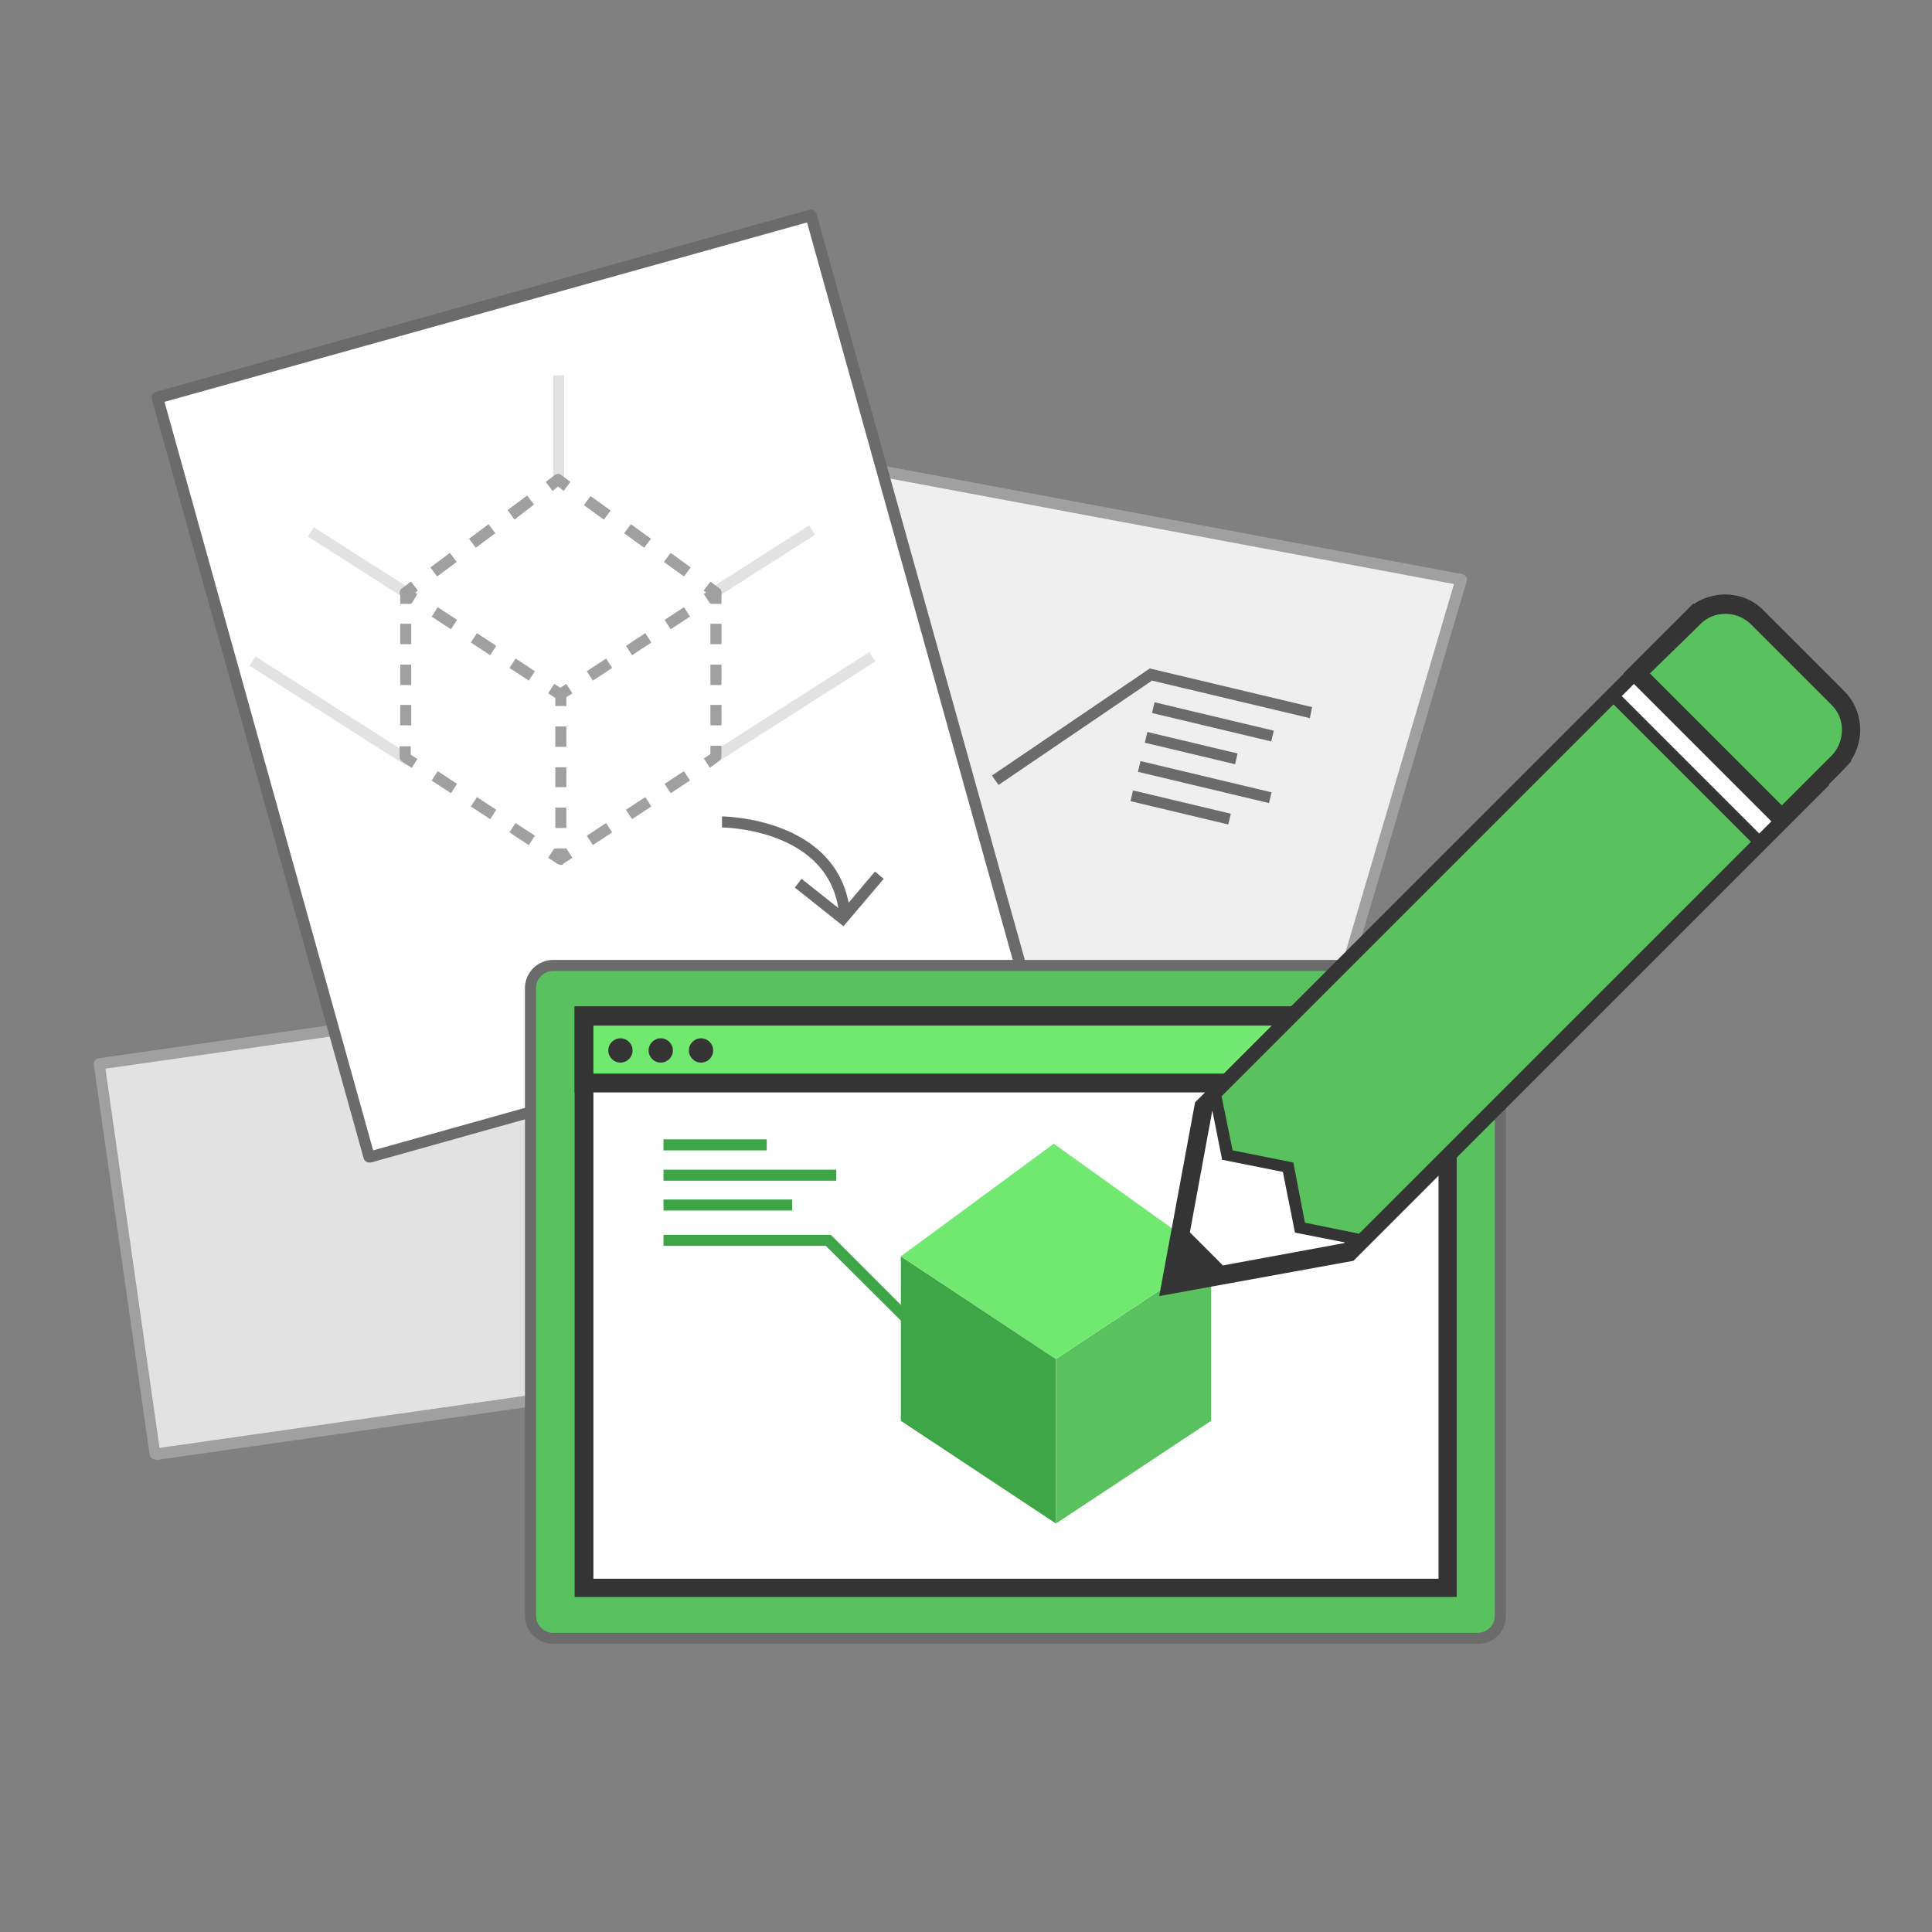 <?xml version="1.0" encoding="utf-8"?>
<!-- Generator: Adobe Illustrator 19.2.0, SVG Export Plug-In . SVG Version: 6.00 Build 0)  -->
<svg version="1.1" id="Слой_1" xmlns="http://www.w3.org/2000/svg" xmlns:xlink="http://www.w3.org/1999/xlink" x="0px" y="0px"
	 viewBox="0 0 350 350" style="enable-background:new 0 0 350 350;" xml:space="preserve">
<rect x="0" y="0" width="350" height="350" fill="#808080" stroke="none"/>
<style type="text/css">
	.st0{fill:#E2E2E2;}
	.st1{fill:#A0A0A0;}
	.st2{fill:#EFEFEF;}
	.st3{fill:#FFFFFF;}
	.st4{fill:#6B6B6B;}
	.st5{fill:#59C15E;}
	.st6{fill:#343434;}
	.st7{fill:#3EA647;}
	.st8{fill:#71E971;}
</style>
<g id="Layer_3">
	<g>
		
			<rect x="22.5" y="185.3" transform="matrix(0.99 -0.141 0.141 0.99 -30.505 12.454)" class="st0" width="99.8" height="71.4"/>
		<path class="st1" d="M28.1,264.4c-0.5,0-0.9-0.4-1-0.9L17,192.9c0-0.3,0-0.5,0.2-0.8c0.2-0.2,0.4-0.4,0.7-0.4l98.8-14.1
			c0.3,0,0.5,0,0.8,0.2c0.2,0.2,0.4,0.4,0.4,0.7l10.1,70.7c0,0.3,0,0.5-0.2,0.8c-0.2,0.2-0.4,0.4-0.7,0.4l-98.8,14.1
			C28.2,264.4,28.1,264.4,28.1,264.4z M19.1,193.6l9.8,68.7l96.8-13.8l-9.8-68.7L19.1,193.6z"/>
	</g>
	<g>
		<polygon class="st2" points="224.4,241.7 106.9,219.8 147.2,83 264.6,104.9 		"/>
		<path class="st1" d="M224.4,242.8c-0.1,0-0.1,0-0.2,0l-117.5-22c-0.3-0.1-0.5-0.2-0.7-0.5c-0.2-0.2-0.2-0.5-0.1-0.8l40.3-136.8
			c0.1-0.5,0.6-0.8,1.2-0.7l117.5,22c0.3,0.1,0.5,0.2,0.7,0.5c0.2,0.2,0.2,0.5,0.1,0.8L225.3,242
			C225.2,242.5,224.8,242.8,224.4,242.8z M108.2,219l115.5,21.6l39.7-134.8L147.9,84.2L108.2,219z"/>
	</g>
	<g>
		
			<rect x="45.4" y="52.9" transform="matrix(0.963 -0.269 0.269 0.963 -29.487 33.323)" class="st3" width="122.9" height="142.8"/>
		<path class="st4" d="M66.9,210.6c-0.4,0-0.9-0.3-1-0.7L27.5,72.3c-0.1-0.3,0-0.5,0.1-0.8s0.4-0.4,0.6-0.5L146.6,38
			c0.3-0.1,0.5,0,0.8,0.1c0.2,0.1,0.4,0.4,0.5,0.6l38.4,137.5c0.2,0.5-0.2,1.1-0.7,1.2L67.2,210.6C67.1,210.6,67,210.6,66.9,210.6z
			 M29.8,72.8l37.8,135.6L184,175.8L146.2,40.3L29.8,72.8z"/>
	</g>
	<g>
		<rect x="127.1" y="127" transform="matrix(0.843 -0.538 0.538 0.843 -46.297 97.524)" class="st0" width="33.6" height="2"/>
	</g>
	<g>
		<rect x="58.9" y="112" transform="matrix(0.538 -0.843 0.843 0.538 -80.883 110.01)" class="st0" width="2" height="33.6"/>
	</g>
	<g>
		<rect x="100.2" y="68" class="st0" width="2" height="18.9"/>
	</g>
	<g>
		<rect x="64.4" y="91.4" transform="matrix(0.538 -0.843 0.843 0.538 -55.915 102.322)" class="st0" width="2" height="21.5"/>
	</g>
	<g>
		<rect x="127.3" y="100.8" transform="matrix(0.843 -0.538 0.538 0.843 -33.087 90.267)" class="st0" width="21.5" height="2"/>
	</g>
	<g>
		<polygon class="st4" points="180.9,142.2 179.7,140.5 208.3,121.1 237.7,128.1 237.3,130.1 208.7,123.3 		"/>
	</g>
	<g>
		
			<rect x="218.7" y="119.8" transform="matrix(0.232 -0.973 0.973 0.232 41.391 314.169)" class="st4" width="2" height="22.2"/>
	</g>
	<g>
		
			<rect x="214.7" y="127.2" transform="matrix(0.232 -0.973 0.973 0.232 33.816 313.942)" class="st4" width="2" height="16.8"/>
	</g>
	<g>
		
			<rect x="217.2" y="129.6" transform="matrix(0.232 -0.973 0.973 0.232 29.659 321.091)" class="st4" width="2" height="24.4"/>
	</g>
	<g>
		
			<rect x="212.9" y="137.2" transform="matrix(0.232 -0.973 0.973 0.232 21.909 320.458)" class="st4" width="2" height="18.2"/>
	</g>
	<g>
		<path class="st4" d="M152,165.5c-1.6-15.4-21-15.6-21.2-15.6v-2c0.2,0,21.4,0.2,23.2,17.4L152,165.5z"/>
	</g>
	<g>
		<polygon class="st4" points="152.8,167.8 144,160.8 145.2,159.2 152.5,165 158.5,157.9 160.1,159.2 		"/>
	</g>
	<g>
		<g>
			<g>
				<path class="st1" d="M100.1,88.9l-1.2-1.6l1.6-1.2c0.4-0.3,0.8-0.3,1.2,0l1.6,1.2l-1.2,1.6l-1-0.8L100.1,88.9z"/>
			</g>
			<g>
				<path class="st1" d="M79.2,104.4l-1.2-1.6l3.5-2.6l1.2,1.6L79.2,104.4z M86.2,99.2L85,97.6l3.5-2.6l1.2,1.6L86.2,99.2z
					 M93.2,94.1L92,92.4l3.5-2.6l1.2,1.6L93.2,94.1z"/>
			</g>
			<g>
				<path class="st1" d="M74.5,109.4h-2v-2c0-0.3,0.2-0.6,0.4-0.8l1.6-1.2l1.2,1.6l-1.2,0.9V109.4z"/>
			</g>
			<g>
				<path class="st1" d="M74.5,131.4h-2v-3.7h2V131.4z M74.5,124.1h-2v-3.7h2V124.1z M74.5,116.7h-2V113h2V116.7z"/>
			</g>
			<g>
				<path class="st1" d="M74.6,139.1l-1.7-1.1c-0.3-0.2-0.5-0.5-0.5-0.8v-2h2v1.5l1.2,0.8L74.6,139.1z"/>
			</g>
			<g>
				<path class="st1" d="M95.8,153.1l-3.5-2.3l1.1-1.7l3.5,2.3L95.8,153.1z M88.8,148.4l-3.5-2.3l1.1-1.7l3.5,2.3L88.8,148.4z
					 M81.7,143.7l-3.5-2.3l1.1-1.7l3.5,2.3L81.7,143.7z"/>
			</g>
			<g>
				<path class="st1" d="M101.6,156.7c-0.2,0-0.4-0.1-0.6-0.2l-1.7-1.1l1.1-1.7l1.1,0.7l1.1-0.7l1.1,1.7l-1.7,1.1
					C102,156.7,101.8,156.7,101.6,156.7z"/>
			</g>
			<g>
				<path class="st1" d="M107.4,153.1l-1.1-1.7l3.5-2.3l1.1,1.7L107.4,153.1z M114.5,148.4l-1.1-1.7l3.5-2.3l1.1,1.7L114.5,148.4z
					 M121.5,143.7l-1.1-1.7l3.5-2.3l1.1,1.7L121.5,143.7z"/>
			</g>
			<g>
				<path class="st1" d="M128.6,139.1l-1.1-1.7l1.2-0.8v-1.5h2v2c0,0.3-0.2,0.7-0.5,0.8L128.6,139.1z"/>
			</g>
			<g>
				<path class="st1" d="M130.7,131.4h-2v-3.7h2V131.4z M130.7,124.1h-2v-3.7h2V124.1z M130.7,116.7h-2V113h2V116.7z"/>
			</g>
			<g>
				<path class="st1" d="M130.7,109.4h-2v-1.5l-1.2-0.9l1.2-1.6l1.6,1.2c0.3,0.2,0.4,0.5,0.4,0.8V109.4z"/>
			</g>
			<g>
				<path class="st1" d="M123.9,104.4l-3.6-2.6l1.2-1.6l3.6,2.6L123.9,104.4z M116.7,99.2l-3.6-2.6l1.2-1.6l3.6,2.6L116.7,99.2z
					 M109.4,94.1l-3.6-2.6l1.2-1.6l3.6,2.6L109.4,94.1z"/>
			</g>
		</g>
		<g>
			<g>
				<path class="st1" d="M101.6,126.9c-0.2,0-0.4-0.1-0.6-0.2l-1.7-1.1l1.1-1.7l1.1,0.7l1.1-0.7l1.1,1.7l-1.7,1.1
					C102,126.9,101.8,126.9,101.6,126.9z"/>
			</g>
			<g>
				<path class="st1" d="M95.8,123.3l-3.5-2.3l1.1-1.7l3.5,2.3L95.8,123.3z M88.8,118.7l-3.5-2.3l1.1-1.7l3.5,2.3L88.8,118.7z
					 M81.7,114l-3.5-2.3l1.1-1.7l3.5,2.3L81.7,114z"/>
			</g>
			<g>
				<path class="st1" d="M74.6,109.3l-1.7-1.1c-0.3-0.2-0.4-0.5-0.5-0.8c0-0.3,0.1-0.6,0.4-0.8l1.6-1.2l1.2,1.6l-0.5,0.3l0.5,0.3
					L74.6,109.3z"/>
			</g>
			<g>
				<path class="st1" d="M79.2,104.4l-1.2-1.6l3.5-2.6l1.2,1.6L79.2,104.4z M86.2,99.2L85,97.6l3.5-2.6l1.2,1.6L86.2,99.2z
					 M93.2,94.1L92,92.4l3.5-2.6l1.2,1.6L93.2,94.1z"/>
			</g>
			<g>
				<path class="st1" d="M100.1,88.9l-1.2-1.6l1.6-1.2c0.4-0.3,0.8-0.3,1.2,0l1.6,1.2l-1.2,1.6l-1-0.8L100.1,88.9z"/>
			</g>
			<g>
				<path class="st1" d="M123.9,104.4l-3.6-2.6l1.2-1.6l3.6,2.6L123.9,104.4z M116.7,99.2l-3.6-2.6l1.2-1.6l3.6,2.6L116.7,99.2z
					 M109.4,94.1l-3.6-2.6l1.2-1.6l3.6,2.6L109.4,94.1z"/>
			</g>
			<g>
				<path class="st1" d="M128.6,109.3l-1.1-1.7l0.5-0.3l-0.5-0.3l1.2-1.6l1.6,1.2c0.3,0.2,0.4,0.5,0.4,0.8c0,0.3-0.2,0.6-0.5,0.8
					L128.6,109.3z"/>
			</g>
			<g>
				<path class="st1" d="M107.4,123.3l-1.1-1.7l3.5-2.3l1.1,1.7L107.4,123.3z M114.5,118.7l-1.1-1.7l3.5-2.3l1.1,1.7L114.5,118.7z
					 M121.5,114l-1.1-1.7l3.5-2.3l1.1,1.7L121.5,114z"/>
			</g>
		</g>
		<g>
			<g>
				<rect x="100.6" y="125.9" class="st1" width="2" height="2"/>
			</g>
			<g>
				<path class="st1" d="M102.6,150h-2v-3.7h2V150z M102.6,142.6h-2V139h2V142.6z M102.6,135.3h-2v-3.7h2V135.3z"/>
			</g>
			<g>
				<rect x="100.6" y="153.7" class="st1" width="2" height="2"/>
			</g>
		</g>
	</g>
</g>
<g id="Layer_1">
	<g>
		<g>
			<path class="st5" d="M271.9,292.7c0,2.3-1.9,4.1-4.1,4.1H100.2c-2.3,0-4.1-1.9-4.1-4.1V179c0-2.3,1.9-4.1,4.1-4.1h167.5
				c2.3,0,4.1,1.9,4.1,4.1L271.9,292.7L271.9,292.7z"/>
			<path class="st4" d="M267.8,297.2H100.2c-2.5,0-4.5-2-4.5-4.5V179c0-2.5,2-4.5,4.5-4.5h167.5c2.5,0,4.5,2,4.5,4.5v113.7
				C272.3,295.2,270.2,297.2,267.8,297.2z M100.2,175.2c-2.1,0-3.8,1.7-3.8,3.8v113.7c0,2.1,1.7,3.8,3.8,3.8h167.5
				c2.1,0,3.8-1.7,3.8-3.8V179c0-2.1-1.7-3.8-3.8-3.8H100.2z"/>
		</g>
		<g>
			<path class="st4" d="M267.8,297.8H100.2c-2.8,0-5.1-2.3-5.1-5.1V179c0-2.8,2.3-5.1,5.1-5.1h167.5c2.8,0,5.1,2.3,5.1,5.1v113.7
				C272.9,295.5,270.6,297.8,267.8,297.8z M100.2,175.9c-1.7,0-3.1,1.4-3.1,3.1v113.7c0,1.7,1.4,3.1,3.1,3.1h167.5
				c1.7,0,3.1-1.4,3.1-3.1V179c0-1.7-1.4-3.1-3.1-3.1H100.2z"/>
		</g>
	</g>
	<g>
		<rect x="105.8" y="184.1" class="st3" width="156.5" height="103.6"/>
		<path class="st6" d="M263.9,289.3H104.1v-107h159.8L263.9,289.3L263.9,289.3z M107.5,286h153.1V185.7H107.5V286z"/>
	</g>
	<g>
		<polygon class="st7" points="191.3,276 163.2,257.4 163.2,227.6 191.3,246.2 		"/>
	</g>
	<g>
		<polygon class="st5" points="219.4,257.4 191.3,276 191.3,246.2 219.4,227.6 		"/>
	</g>
	<g>
		<polygon class="st8" points="191.3,246.2 163.2,227.6 190.9,207.2 219.4,227.6 		"/>
	</g>
	<g>
		<polygon class="st7" points="172.3,248.3 149.6,225.7 120.2,225.7 120.2,223.7 150.5,223.7 173.7,246.9 		"/>
	</g>
	<g>
		<rect x="120.2" y="217.3" class="st7" width="23.3" height="2"/>
	</g>
	<g>
		<rect x="120.2" y="211.9" class="st7" width="31.3" height="2"/>
	</g>
	<g>
		<rect x="120.2" y="206.4" class="st7" width="18.7" height="2"/>
	</g>
	<g>
		<rect x="105.8" y="191.1" class="st7" width="156.9" height="2"/>
	</g>
	<g>
		<rect x="105.8" y="184.1" class="st8" width="157" height="12.1"/>
		<path class="st6" d="M264.5,197.9H104.1v-15.5h160.4V197.9z M107.5,194.5h153.6v-8.7H107.5V194.5z"/>
	</g>
	<g>
		<circle class="st6" cx="127" cy="190.3" r="2.2"/>
	</g>
	<g>
		<circle class="st6" cx="119.7" cy="190.3" r="2.2"/>
	</g>
	<g>
		<circle class="st6" cx="112.4" cy="190.3" r="2.2"/>
	</g>
	<g>
		<g>
			<polygon class="st3" points="244.3,226.8 212.1,232.7 218,200.5 302.7,115.8 328.9,142.1 			"/>
			<path class="st6" d="M210,234.8l6.5-35.1l0.4-0.4l85.8-85.8l28.7,28.7l-86.2,86.2L210,234.8z M219.6,201.3l-5.4,29.3l29.3-5.4
				l83.1-83.1l-23.9-23.9L219.6,201.3z"/>
		</g>
		<g>
			<polygon class="st5" points="302.7,115.8 220.2,198.3 222.4,209.2 233.4,211.4 235.5,222.4 246.5,224.6 328.9,142.1 			"/>
			<path class="st6" d="M246.8,225.7l-12.2-2.4l-2.2-11l-11-2.2l-2.4-12.1l83.5-83.5l27.7,27.7L246.8,225.7z M236.4,221.5l9.8,2
				l81.3-81.3l-24.9-24.9l-81.3,81.3l2,9.8l11,2.2L236.4,221.5z"/>
		</g>
		<g>
			<polygon class="st6" points="213.9,222.9 212.1,232.7 221.9,230.9 			"/>
			<path class="st6" d="M210.8,234l2.4-13.1l10.7,10.7L210.8,234z M214.5,225l-1.2,6.5l6.5-1.2L214.5,225z"/>
		</g>
		<g>
			
				<rect x="302.8" y="114.1" transform="matrix(0.707 -0.707 0.707 0.707 -2.449 259.541)" class="st3" width="18.6" height="37.2"/>
			<path class="st6" d="M318.6,153.9l-27.7-27.7l14.6-14.6l27.7,27.7L318.6,153.9z M293.8,126.1l24.9,24.9l11.7-11.7l-24.9-24.9
				L293.8,126.1z"/>
		</g>
		<g>
			<path class="st5" d="M333.1,138c3-3.2,3-8.3-0.2-11.5l-14.6-14.6c-3.2-3.2-8.3-3.2-11.5-0.2l0,0l-0.2,0.2l-0.7,0.7l-9.4,9.4
				l26.3,26.3l9.4-9.4l0.7-0.7L333.1,138L333.1,138z"/>
			<path class="st6" d="M322.8,150.7L294.1,122l12.7-12.7l0.1,0.1c1.6-1.1,3.6-1.7,5.6-1.7c2.7,0,5.2,1,7,2.9l14.6,14.6
				c3.4,3.4,3.8,8.7,1.2,12.6l0.1,0.1l-2,2.1L322.8,150.7z M298.9,122l23.9,23.9l9.1-9.1c2.4-2.6,2.4-6.7-0.1-9.1l-14.6-14.6
				c-1.2-1.2-2.9-1.9-4.6-1.9c-1.7,0-3.3,0.6-4.5,1.8l-0.8,0.8L298.9,122z"/>
		</g>
	</g>
</g>
</svg>
